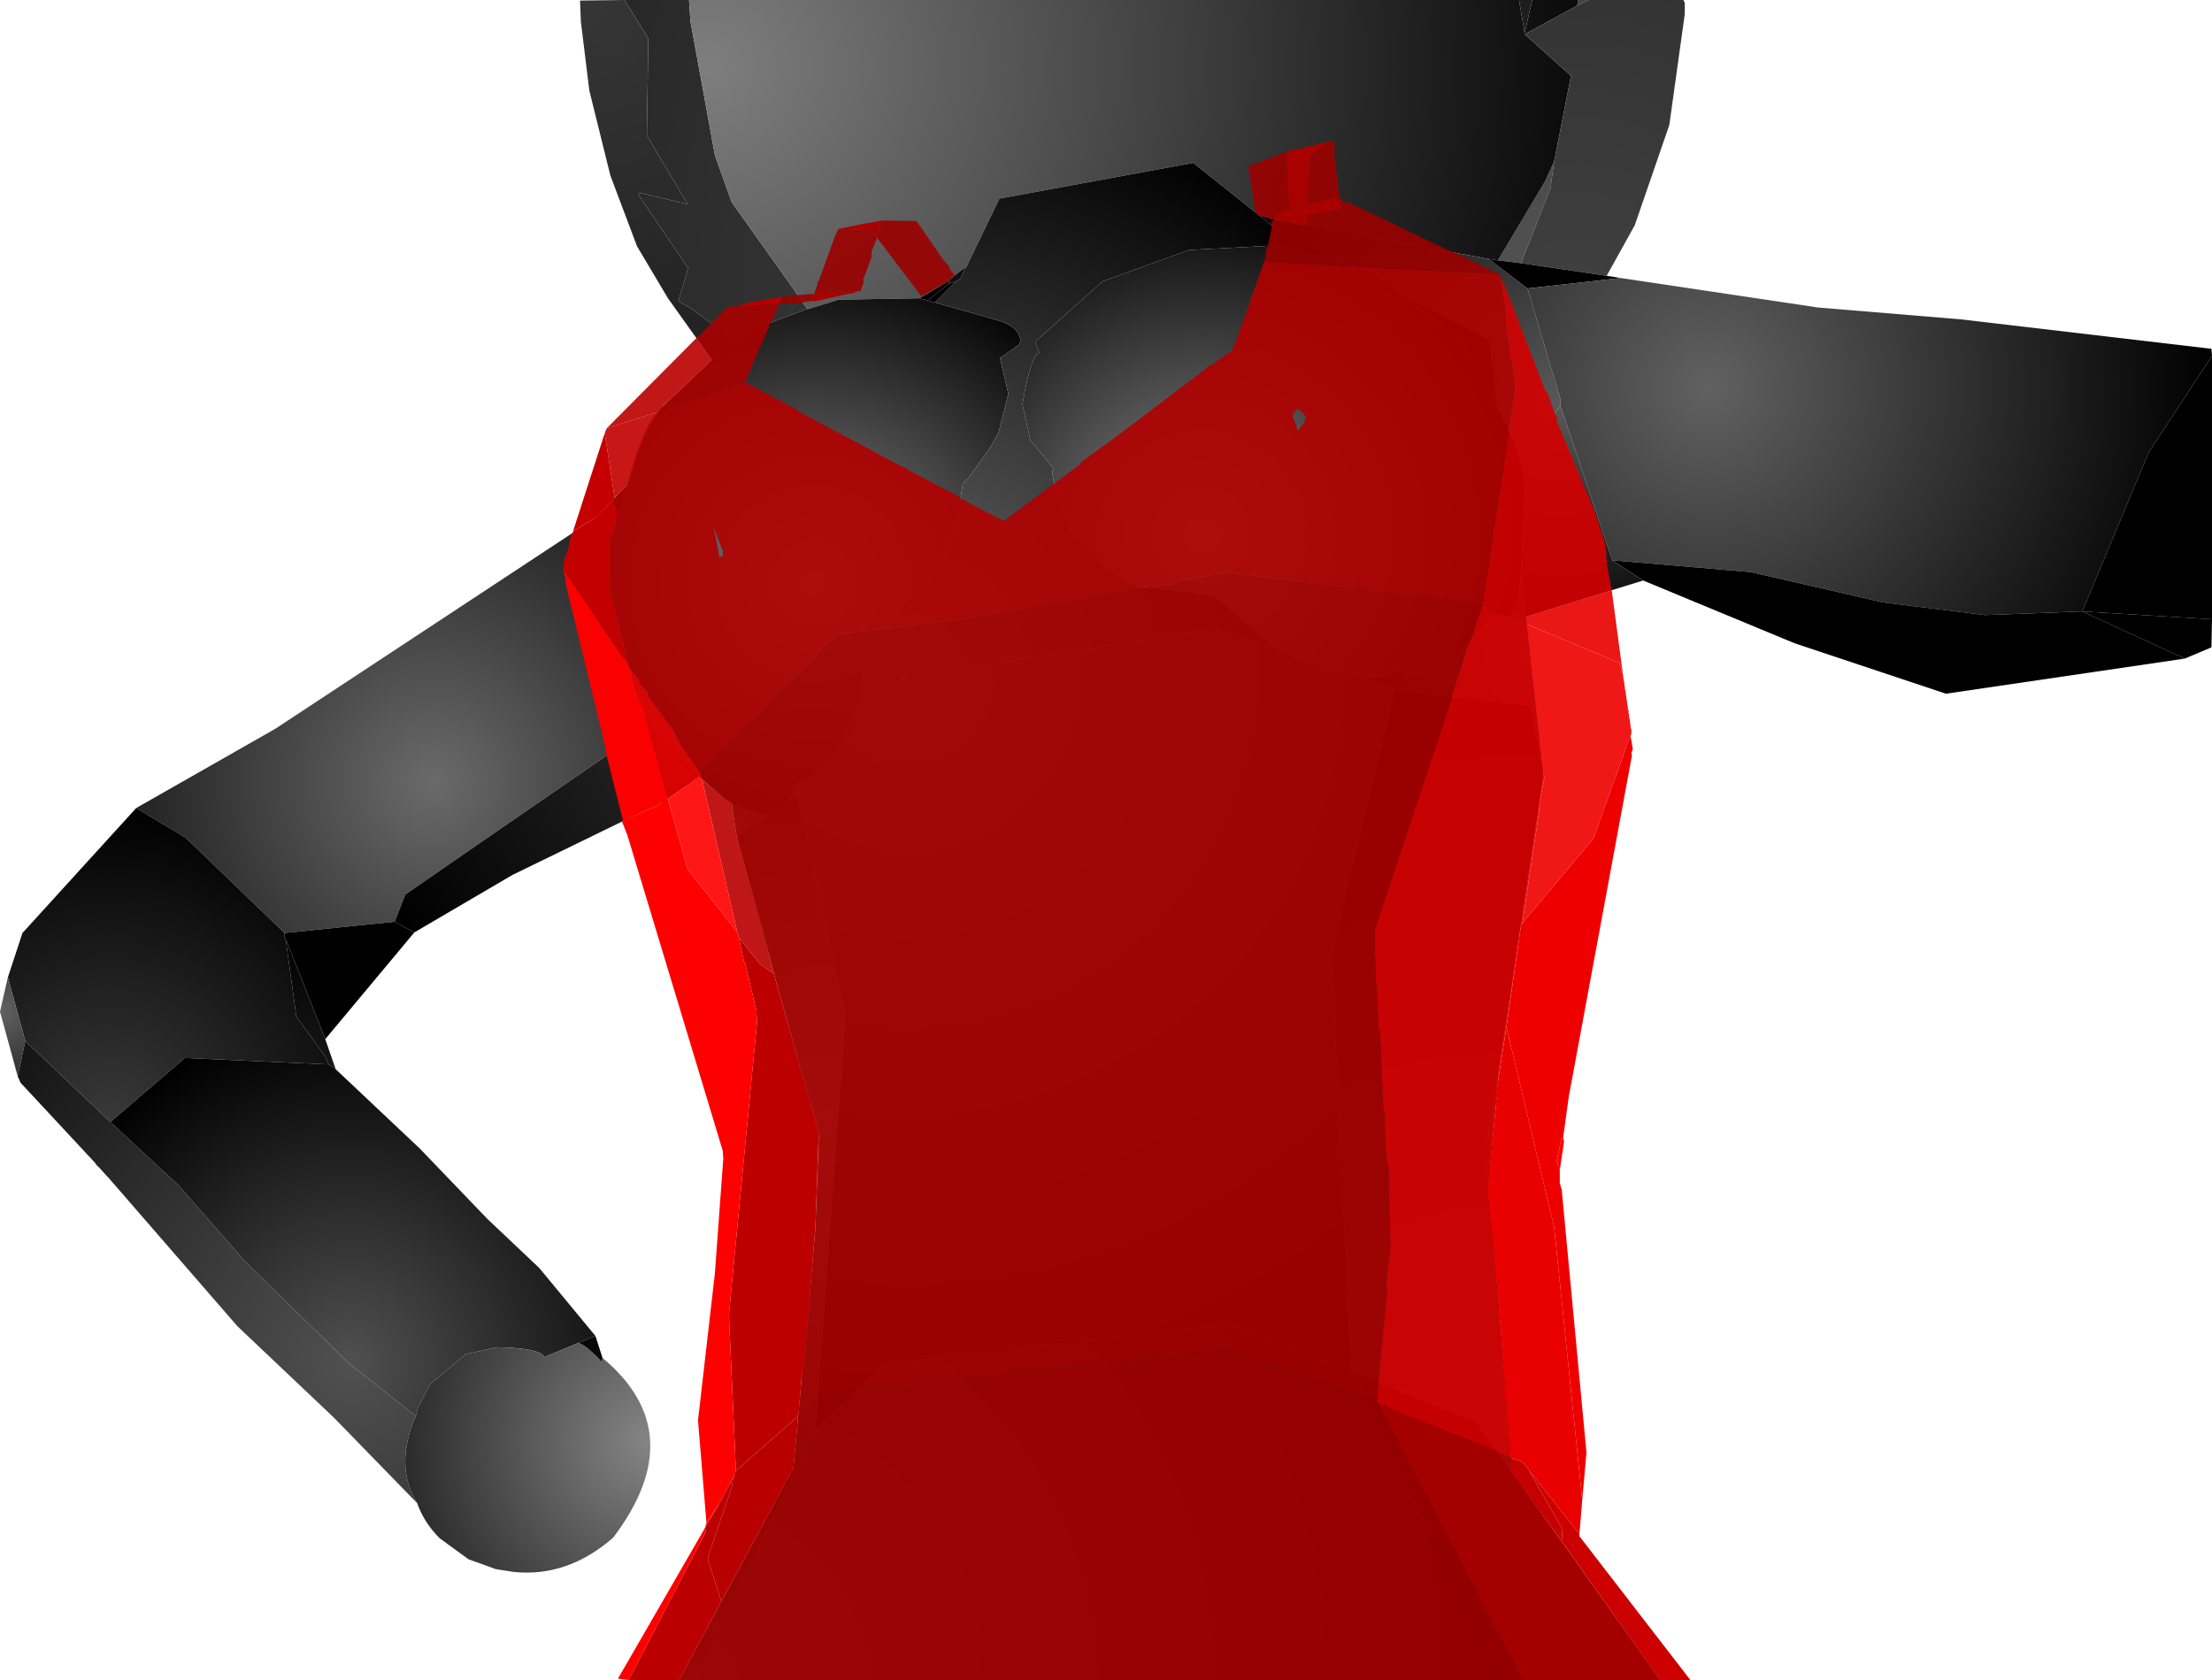 <?xml version="1.0" encoding="UTF-8" standalone="no"?>
<svg xmlns:xlink="http://www.w3.org/1999/xlink" height="299.1px" width="393.75px" xmlns="http://www.w3.org/2000/svg">
  <g transform="matrix(1.0, 0.0, 0.0, 1.0, 394.65, 300.0)">
    <path d="M-283.5 -300.0 L-272.0 -300.0 -271.75 -296.25 -267.4 -272.4 -264.4 -264.0 -253.0 -248.0 -252.9 -247.75 -250.9 -245.0 -261.75 -241.0 -264.0 -239.4 -271.5 -245.0 -273.9 -246.4 -272.15 -252.25 -280.9 -265.15 -281.0 -265.5 -280.65 -265.65 -272.25 -263.65 -279.5 -275.9 -279.25 -293.15 -283.5 -300.0 M-113.75 -300.0 L-111.9 -300.0 -113.9 -299.0 -113.75 -300.0 M-123.9 -253.15 L-128.0 -253.65 -119.65 -267.65 -118.0 -271.25 -118.65 -266.5 -123.9 -253.15" fill="url(#gradient0)" fill-rule="evenodd" stroke="none"/>
    <path d="M-272.0 -300.0 L-124.25 -300.0 -123.25 -294.15 -121.9 -300.0 -113.75 -300.0 -113.9 -299.0 -123.25 -293.9 -115.0 -286.5 -118.0 -271.25 -119.65 -267.65 -128.0 -253.65 -129.65 -253.9 -167.15 -260.75 -170.5 -261.65 -182.25 -271.0 -216.75 -264.65 -222.5 -252.75 -222.75 -252.5 -225.4 -250.4 -225.75 -250.0 -231.0 -246.9 -245.4 -246.65 -250.75 -245.0 -250.9 -245.0 -252.9 -247.75 -253.0 -248.0 -264.4 -264.0 -267.4 -272.4 -271.75 -296.25 -272.0 -300.0" fill="url(#gradient1)" fill-rule="evenodd" stroke="none"/>
    <path d="M-264.4 -157.0 L-265.75 -157.9 -270.15 -161.75 -277.0 -169.65 -281.4 -176.25 -286.25 -195.5 -286.25 -203.4 -283.0 -213.4 -283.0 -213.65 Q-280.15 -224.5 -276.9 -227.4 L-267.9 -235.9 -264.0 -239.4 -261.75 -241.0 -250.9 -245.0 -250.75 -245.0 -245.4 -246.65 -231.0 -246.9 -229.5 -246.5 -228.25 -246.15 -216.75 -242.9 Q-213.15 -241.75 -213.0 -239.25 L-213.25 -238.65 -216.65 -236.25 -215.15 -229.9 -216.9 -223.0 -218.5 -220.15 -222.25 -214.9 -223.25 -214.0 -224.65 -204.9 -230.0 -195.5 Q-235.5 -192.0 -237.65 -185.65 L-240.4 -182.75 -240.9 -180.9 -241.25 -176.0 -244.9 -167.25 -247.25 -164.15 -250.15 -161.5 -253.25 -160.25 -253.25 -159.75 -254.0 -157.9 -255.75 -155.75 -258.25 -154.75 -262.4 -156.0 -264.25 -157.0 -264.4 -157.0" fill="url(#gradient2)" fill-rule="evenodd" stroke="none"/>
    <path d="M-225.75 -250.0 L-225.75 -249.5 -229.5 -246.5 -231.0 -246.9 -225.75 -250.0" fill="url(#gradient3)" fill-rule="evenodd" stroke="none"/>
    <path d="M-167.15 -260.75 L-168.75 -260.25 -170.5 -261.65 -167.15 -260.75 M-222.9 -252.15 L-223.65 -250.5 -223.9 -250.25 -224.5 -249.9 -225.75 -249.5 -225.75 -250.0 -225.4 -250.4 -222.75 -252.5 -222.9 -252.15" fill="url(#gradient4)" fill-rule="evenodd" stroke="none"/>
    <path d="M-222.5 -252.75 L-222.9 -252.15 -222.75 -252.5 -222.5 -252.75" fill="url(#gradient5)" fill-rule="evenodd" stroke="none"/>
    <path d="M-162.65 -255.15 L-166.4 -256.15 -168.4 -256.25 -183.0 -255.5 -198.4 -249.9 -210.4 -239.15 -209.65 -237.25 Q-211.15 -236.75 -212.65 -228.0 L-211.25 -221.65 -207.15 -216.65 Q-208.0 -215.25 -204.0 -205.65 L-197.0 -198.25 -192.15 -195.65 -178.5 -194.0 -168.4 -185.25 -166.4 -184.15 -177.75 -188.0 -178.65 -188.0 -233.65 -179.4 -244.9 -167.25 -241.25 -176.0 -240.9 -180.9 -240.4 -182.75 -237.65 -185.65 Q-235.5 -192.0 -230.0 -195.5 L-224.65 -204.9 -223.25 -214.0 -222.25 -214.9 -218.5 -220.15 -216.9 -223.0 -215.15 -229.9 -216.65 -236.25 -213.25 -238.65 -213.0 -239.25 Q-213.15 -241.75 -216.75 -242.9 L-228.25 -246.15 -224.5 -249.9 -223.9 -250.25 -223.65 -250.5 -222.9 -252.15 -222.5 -252.75 -216.75 -264.65 -182.25 -271.0 -170.5 -261.65 -168.75 -260.25 -168.15 -259.75 -162.65 -255.15 M-153.0 -179.5 L-148.25 -179.4 -145.75 -180.9 -146.4 -177.15 -153.0 -179.5 M-253.25 -159.75 L-253.25 -160.25 -250.15 -161.5 -252.65 -158.75 -253.25 -159.75" fill="url(#gradient6)" fill-rule="evenodd" stroke="none"/>
    <path d="M-122.75 -248.65 L-116.9 -229.0 -116.9 -227.75 -124.25 -218.75 -124.75 -220.75 -128.25 -227.9 -129.5 -239.4 -129.9 -239.75 -145.4 -247.75 -150.5 -251.65 -155.25 -253.0 -168.15 -259.75 -168.75 -260.25 -167.15 -260.75 -129.65 -253.9 -122.75 -248.65" fill="url(#gradient7)" fill-rule="evenodd" stroke="none"/>
    <path d="M-124.25 -300.0 L-121.9 -300.0 -123.25 -294.15 -124.25 -300.0" fill="url(#gradient8)" fill-rule="evenodd" stroke="none"/>
    <path d="M-111.9 -300.0 L-95.0 -300.0 -94.75 -299.5 -94.75 -297.5 -97.5 -277.75 -103.65 -259.9 -108.65 -250.9 -123.9 -253.15 -118.65 -266.5 -118.0 -271.25 -115.0 -286.5 -123.25 -293.9 -113.9 -299.0 -111.9 -300.0" fill="url(#gradient9)" fill-rule="evenodd" stroke="none"/>
    <path d="M-108.65 -250.9 L-106.15 -250.5 -122.75 -248.65 -129.65 -253.9 -128.0 -253.65 -123.9 -253.15 -108.65 -250.9" fill="url(#gradient10)" fill-rule="evenodd" stroke="none"/>
    <path d="M-155.25 -253.0 L-162.65 -255.15 -168.15 -259.75 -155.25 -253.0 M-128.25 -227.9 L-134.5 -239.15 -145.4 -247.75 -129.9 -239.75 -129.5 -239.4 -128.25 -227.9" fill="url(#gradient11)" fill-rule="evenodd" stroke="none"/>
    <path d="M-155.25 -253.0 L-150.5 -251.65 -145.4 -247.75 -134.5 -239.15 -128.25 -227.9 -124.75 -220.75 -124.25 -218.75 -123.15 -214.15 -123.9 -197.65 -124.5 -192.65 -125.75 -190.4 -126.65 -189.9 -129.25 -190.65 -130.5 -188.4 -135.75 -183.0 -135.75 -182.65 -141.9 -180.15 -144.25 -180.25 -145.75 -180.9 -148.25 -179.4 -153.0 -179.5 -154.25 -179.5 -161.25 -181.65 -166.4 -184.15 -168.4 -185.25 -178.5 -194.0 -192.15 -195.65 -197.0 -198.25 -204.0 -205.65 Q-208.0 -215.25 -207.15 -216.65 L-211.25 -221.65 -212.65 -228.0 Q-211.15 -236.75 -209.65 -237.25 L-210.4 -239.15 -198.4 -249.9 -183.0 -255.5 -168.4 -256.25 -166.4 -256.15 -162.65 -255.15 -155.25 -253.0" fill="url(#gradient12)" fill-rule="evenodd" stroke="none"/>
    <path d="M-166.4 -184.15 L-161.25 -181.65 -154.25 -179.5 -153.0 -179.5 -146.4 -177.15 -157.65 -130.25 -154.15 -56.15 -176.4 -64.25 -236.9 -57.25 -249.15 -45.75 -249.5 -45.75 -244.15 -119.25 -252.75 -158.5 -252.65 -158.75 -250.15 -161.5 -247.25 -164.15 -244.9 -167.25 -233.65 -179.4 -178.65 -188.0 -177.75 -188.0 -166.4 -184.15" fill="url(#gradient13)" fill-rule="evenodd" stroke="none"/>
    <path d="M-224.5 -249.9 L-228.25 -246.15 -229.5 -246.5 -225.75 -249.5 -224.5 -249.9" fill="url(#gradient14)" fill-rule="evenodd" stroke="none"/>
    <path d="M-106.15 -250.5 L-71.0 -245.25 -45.65 -243.15 -1.0 -237.9 -0.9 -236.65 -12.15 -219.5 -24.0 -191.15 -41.25 -190.5 -59.4 -192.75 -83.0 -198.15 -107.65 -200.25 -116.9 -227.75 -116.9 -229.0 -122.75 -248.65 -106.15 -250.5" fill="url(#gradient15)" fill-rule="evenodd" stroke="none"/>
    <path d="M-267.9 -235.9 L-275.75 -246.9 -281.25 -256.15 -286.0 -268.75 -289.75 -283.9 -291.25 -296.15 -291.4 -299.9 -283.5 -300.0 -279.25 -293.15 -279.5 -275.9 -272.25 -263.65 -280.65 -265.65 -281.0 -265.5 -280.9 -265.15 -272.15 -252.25 -273.9 -246.4 -271.5 -245.0 -264.0 -239.4 -267.9 -235.9" fill="url(#gradient16)" fill-rule="evenodd" stroke="none"/>
    <path d="M-0.9 -236.65 L-0.9 -189.75 -24.0 -191.15 -12.15 -219.5 -0.9 -236.65" fill="url(#gradient17)" fill-rule="evenodd" stroke="none"/>
    <path d="M-5.75 -182.75 L-48.25 -176.5 -75.25 -185.5 -102.15 -196.65 -107.65 -200.25 -83.0 -198.15 -59.4 -192.75 -41.25 -190.5 -24.0 -191.15 -5.75 -182.75" fill="url(#gradient18)" fill-rule="evenodd" stroke="none"/>
    <path d="M-102.15 -196.65 L-123.0 -190.25 -123.9 -197.65 -123.15 -214.15 -124.25 -218.75 -116.9 -227.75 -107.65 -200.25 -102.15 -196.65" fill="url(#gradient19)" fill-rule="evenodd" stroke="none"/>
    <path d="M-370.4 -156.15 L-345.65 -170.25 -288.5 -207.9 -283.0 -213.65 -283.0 -213.4 -286.25 -203.4 -286.25 -195.5 -281.4 -176.25 -277.0 -169.65 Q-284.65 -168.0 -285.0 -166.65 L-322.5 -140.75 -324.4 -135.9 -344.0 -133.9 -361.65 -150.9 -370.4 -156.15" fill="url(#gradient20)" fill-rule="evenodd" stroke="none"/>
    <path d="M-393.25 -126.0 L-390.65 -133.9 -370.4 -156.15 -361.65 -150.9 -344.0 -133.9 -344.0 -133.25 -343.75 -132.5 -341.9 -119.0 -336.75 -111.9 -336.15 -110.5 -361.75 -111.65 -375.0 -100.25 -390.15 -114.65 -393.25 -126.0" fill="url(#gradient21)" fill-rule="evenodd" stroke="none"/>
    <path d="M-391.5 -108.4 L-394.65 -119.9 -393.25 -126.0 -390.15 -114.65 -391.5 -108.4" fill="url(#gradient22)" fill-rule="evenodd" stroke="none"/>
    <path d="M-320.4 -32.4 L-335.25 -47.65 -352.4 -63.9 -375.4 -90.4 -375.65 -90.65 -377.0 -92.15 -377.4 -92.5 -377.75 -93.0 -391.0 -107.25 -391.5 -108.4 -390.15 -114.65 -375.0 -100.25 -362.9 -89.0 -351.0 -75.4 -332.5 -57.25 -320.65 -47.9 Q-324.5 -39.0 -320.4 -32.4" fill="url(#gradient23)" fill-rule="evenodd" stroke="none"/>
    <path d="M-270.15 -161.75 L-276.4 -157.4 -303.4 -144.25 -320.9 -134.0 -324.4 -135.9 -322.5 -140.75 -285.0 -166.65 Q-284.65 -168.0 -277.0 -169.65 L-270.15 -161.75" fill="url(#gradient24)" fill-rule="evenodd" stroke="none"/>
    <path d="M-320.9 -134.0 L-336.75 -115.0 -343.65 -132.5 -343.75 -132.5 -344.0 -133.25 -344.0 -133.9 -324.4 -135.9 -320.9 -134.0" fill="url(#gradient25)" fill-rule="evenodd" stroke="none"/>
    <path d="M-123.0 -190.25 L-120.0 -162.9 -122.25 -174.4 -146.4 -177.15 -145.75 -180.9 -144.25 -180.25 -141.9 -180.15 -135.75 -182.65 -135.75 -183.0 -130.5 -188.4 -129.25 -190.65 -126.65 -189.9 -125.75 -190.4 -124.5 -192.65 -123.9 -197.65 -123.0 -190.25" fill="url(#gradient26)" fill-rule="evenodd" stroke="none"/>
    <path d="M-0.9 -189.75 L-1.0 -184.75 -5.75 -182.75 -24.0 -191.15 -0.9 -189.75" fill="url(#gradient27)" fill-rule="evenodd" stroke="none"/>
    <path d="M-120.0 -162.9 L-120.0 -162.75 -119.9 -162.25 -128.0 -108.75 -128.0 -108.0 -130.25 -95.0 -129.65 -89.5 -125.4 -37.75 -131.75 -46.75 -153.75 -55.75 -154.15 -56.15 -157.65 -130.25 -146.4 -177.15 -122.25 -174.4 -120.0 -162.9" fill="url(#gradient28)" fill-rule="evenodd" stroke="none"/>
    <path d="M-127.15 -0.9 L-270.9 -0.9 -252.0 -40.65 -249.5 -45.75 -249.15 -45.75 -236.9 -57.25 -176.4 -64.25 -154.15 -56.15 -153.75 -55.75 -151.15 -49.75 -127.15 -0.9" fill="url(#gradient29)" fill-rule="evenodd" stroke="none"/>
    <path d="M-253.4 -38.65 L-249.5 -80.75 -248.75 -97.25 -263.5 -151.0 -258.25 -154.75 -255.75 -155.75 -254.0 -157.9 -252.75 -158.5 -244.15 -119.25 -249.5 -45.75 -252.0 -40.65 -253.4 -38.65" fill="url(#gradient30)" fill-rule="evenodd" stroke="none"/>
    <path d="M-263.5 -151.0 L-264.4 -157.0 -264.25 -157.0 -262.4 -156.0 -258.25 -154.75 -263.5 -151.0 M-254.0 -157.9 L-253.25 -159.75 -252.65 -158.75 -252.75 -158.5 -254.0 -157.9" fill="url(#gradient31)" fill-rule="evenodd" stroke="none"/>
    <path d="M-128.0 -108.0 L-129.65 -89.5 -130.25 -95.0 -128.0 -108.0" fill="url(#gradient32)" fill-rule="evenodd" stroke="none"/>
    <path d="M-336.75 -115.0 L-334.9 -109.65 -336.15 -110.5 -336.75 -111.9 -341.9 -119.0 -343.75 -132.5 -343.65 -132.5 -336.75 -115.0" fill="url(#gradient33)" fill-rule="evenodd" stroke="none"/>
    <path d="M-334.9 -109.65 L-319.9 -95.5 -307.9 -83.0 -298.65 -74.25 -288.65 -62.15 -291.75 -60.9 -297.75 -58.4 Q-298.4 -60.0 -306.25 -60.15 L-311.75 -58.9 -318.15 -53.5 -320.25 -49.4 -320.65 -47.9 -332.5 -57.25 -351.0 -75.4 -362.9 -89.0 -375.0 -100.25 -361.75 -111.65 -336.15 -110.5 -334.9 -109.65" fill="url(#gradient34)" fill-rule="evenodd" stroke="none"/>
    <path d="M-287.4 -58.25 Q-271.4 -44.9 -285.5 -26.25 -293.65 -19.15 -303.25 -20.15 L-306.4 -20.65 -311.25 -22.4 -316.4 -26.15 Q-319.15 -28.9 -320.4 -32.4 -324.5 -39.0 -320.65 -47.9 L-320.25 -49.4 -318.15 -53.5 -311.75 -58.9 -306.25 -60.15 Q-298.4 -60.0 -297.75 -58.4 L-291.75 -60.9 Q-290.4 -60.65 -287.5 -57.5 L-287.4 -58.25" fill="url(#gradient35)" fill-rule="evenodd" stroke="none"/>
    <path d="M-288.65 -62.15 L-287.4 -58.25 -287.5 -57.5 Q-290.4 -60.65 -291.75 -60.9 L-288.65 -62.15" fill="url(#gradient36)" fill-rule="evenodd" stroke="none"/>
    <path d="M-125.4 -37.75 L-99.15 -0.9 -127.15 -0.9 -151.15 -49.75 -153.75 -55.75 -131.75 -46.75 -125.4 -37.75" fill="url(#gradient37)" fill-rule="evenodd" stroke="none"/>
    <path d="M-270.9 -0.9 L-273.75 -0.9 -253.4 -38.65 -252.0 -40.65 -270.9 -0.9" fill="url(#gradient38)" fill-rule="evenodd" stroke="none"/>
    <path d="M-245.4 -259.25 L-240.5 -260.25 -240.25 -260.25 -237.65 -260.75 -238.0 -259.25 -238.4 -259.25 -238.15 -259.0 -238.5 -258.4 -238.4 -258.15 -238.5 -257.65 -239.15 -258.75 -239.25 -259.0 -245.4 -259.25 M-241.9 -248.15 L-243.0 -247.75 -243.4 -247.75 -249.4 -246.4 -250.15 -246.4 -250.0 -247.0 -249.75 -247.65 -246.75 -247.75 -244.0 -248.0 -243.65 -248.0 -241.9 -248.15 M-165.65 -273.0 L-157.65 -274.9 -161.4 -272.4 -161.5 -268.4 -161.75 -267.9 -161.75 -264.4 -162.0 -263.5 -164.25 -263.0 -164.25 -262.9 -165.15 -262.75 -165.0 -264.15 -165.15 -264.4 -165.25 -264.5 -165.0 -264.5 -165.4 -264.9 -165.65 -273.0 M-156.15 -264.65 L-156.0 -264.4 -155.9 -263.9 -155.9 -263.4 -156.5 -264.0 -156.9 -264.9 -156.15 -264.65 M-162.0 -261.65 L-162.0 -259.75 -162.75 -260.0 -167.15 -260.65 -168.0 -260.9 -167.65 -261.9 -165.0 -261.15 -162.0 -261.65" fill="#a90000" fill-rule="evenodd" stroke="none"/>
    <path d="M-156.0 -264.4 L-154.9 -263.9 -154.5 -263.9 -136.25 -255.15 -135.4 -254.9 -127.65 -251.15 -153.5 -252.5 -154.4 -252.65 -169.65 -253.4 -169.5 -253.75 -169.15 -256.0 -169.0 -256.0 -168.25 -259.65 -168.4 -260.0 -168.0 -260.9 -170.5 -261.65 -171.15 -262.15 -172.4 -269.9 -172.5 -270.25 -172.15 -270.5 -165.65 -273.0 -165.4 -264.9 -165.0 -264.5 -165.25 -264.5 -165.15 -264.4 -165.0 -264.15 -165.15 -262.75 -165.15 -262.65 -167.65 -261.9 -168.0 -260.9 -167.15 -260.65 -162.75 -260.0 -162.0 -259.75 -162.0 -261.65 -155.75 -262.75 -155.9 -263.4 -155.9 -263.9 -156.0 -264.4 M-255.4 -247.15 L-253.0 -247.4 -252.65 -247.5 -252.15 -247.5 -250.5 -247.65 -249.75 -247.65 -249.15 -249.25 -249.15 -249.75 -248.9 -250.0 -246.0 -258.0 -245.4 -259.25 -239.25 -259.0 -239.15 -258.75 -238.5 -257.65 -238.4 -258.15 -238.5 -258.4 -238.15 -259.0 -238.4 -259.25 -238.0 -259.25 -237.65 -260.75 -231.5 -260.65 -226.75 -253.75 -225.75 -252.65 -225.4 -251.75 -224.65 -251.0 -225.4 -250.5 -225.4 -250.4 -225.75 -250.0 -230.65 -247.25 -238.5 -257.65 -239.5 -255.25 -239.5 -254.15 -241.0 -250.25 -240.9 -249.75 -241.5 -248.15 -241.9 -248.15 -243.65 -248.0 -244.0 -248.0 -246.75 -247.75 -249.75 -247.65 -250.0 -247.0 -250.15 -246.4 -251.4 -246.25 -251.65 -246.15 -256.0 -245.9 -255.4 -247.15 M-157.65 -274.9 L-157.25 -274.9 -157.0 -272.9 -157.15 -272.5 -156.15 -264.65 -156.9 -264.9 -162.0 -263.5 -161.75 -264.4 -161.75 -267.9 -161.5 -268.4 -161.4 -272.4 -157.65 -274.9" fill="#9b0000" fill-opacity="0.91" fill-rule="evenodd" stroke="none"/>
    <path d="M-155.9 -263.4 L-155.75 -262.75 -162.0 -261.65 -165.0 -261.15 -167.65 -261.9 -165.15 -262.65 -165.15 -262.75 -164.25 -262.9 -164.25 -263.0 -162.0 -263.5 -156.9 -264.9 -156.5 -264.0 -155.9 -263.4" fill="#aa0000" fill-rule="evenodd" stroke="none"/>
    <path d="M-127.65 -251.15 L-127.4 -250.15 -127.5 -249.9 -126.5 -244.0 -126.75 -243.4 -125.75 -236.15 -125.5 -235.65 -124.9 -230.9 -125.9 -224.4 -126.15 -223.65 -126.15 -222.75 -126.25 -222.75 -126.15 -222.4 -126.25 -221.9 -126.5 -221.15 -126.5 -220.25 -126.9 -217.75 -127.15 -217.5 -127.0 -217.25 -127.0 -216.9 -127.25 -215.25 -127.5 -215.15 -127.4 -214.5 -128.0 -210.4 -128.25 -209.65 -128.25 -208.65 -128.65 -206.25 -128.9 -206.0 -128.75 -205.4 -129.5 -200.75 -129.5 -200.5 -130.4 -194.65 -130.65 -194.0 -130.5 -193.4 -130.65 -193.0 -130.75 -192.25 -131.75 -192.5 -133.5 -192.75 -134.0 -192.9 -134.15 -192.9 -142.65 -194.0 -143.0 -194.0 -176.4 -198.15 -185.9 -196.4 -186.15 -196.0 -190.5 -195.5 -191.0 -195.5 -222.5 -189.9 -246.15 -187.0 -246.25 -186.5 -247.0 -185.75 -247.15 -185.65 -247.4 -185.4 -247.65 -185.25 -247.75 -185.0 -248.0 -185.0 -248.4 -184.25 -248.75 -184.0 -254.65 -178.0 -254.9 -177.9 -255.0 -177.65 -257.4 -175.5 -257.5 -175.15 -259.75 -172.75 -260.0 -172.65 -260.15 -172.4 -264.25 -168.15 -264.5 -168.0 -264.65 -167.75 -266.5 -165.9 -266.75 -165.75 -267.0 -165.4 -270.0 -162.65 -270.0 -162.4 -271.75 -165.0 -272.15 -165.25 -272.25 -165.65 -273.4 -167.25 -274.9 -170.15 -279.15 -175.9 -279.5 -177.0 -280.5 -177.9 -281.25 -179.5 -282.65 -181.15 -282.9 -181.9 -283.0 -182.0 -283.0 -182.15 -284.25 -187.75 -284.25 -187.9 -284.4 -188.15 -284.5 -188.25 -284.5 -188.9 -286.25 -196.5 -286.15 -197.15 -286.15 -203.4 -286.25 -203.4 -285.15 -206.75 -285.0 -206.9 -284.9 -207.25 -284.9 -207.75 -284.75 -208.4 -285.4 -211.15 -285.25 -211.4 -283.0 -213.65 -282.25 -215.0 -282.25 -215.15 -282.15 -215.25 -282.15 -215.5 -282.0 -215.65 -282.0 -215.9 -281.9 -216.0 -281.9 -216.25 -281.75 -216.5 -281.75 -216.65 -281.5 -217.4 -281.5 -217.75 -281.25 -218.4 -281.25 -218.65 -281.15 -219.0 -279.65 -223.0 -279.25 -223.5 -277.25 -226.75 -277.0 -227.0 -275.65 -227.25 -275.15 -227.65 -274.4 -227.75 -274.0 -228.0 -272.15 -228.5 -271.75 -228.75 -263.25 -231.5 -262.5 -231.9 -262.15 -232.0 -252.65 -227.0 -252.5 -226.75 -234.25 -217.0 -233.65 -216.75 -233.25 -216.65 -233.15 -216.4 -223.75 -211.5 -223.65 -211.25 -216.0 -207.25 -202.5 -217.25 -202.15 -217.75 -198.4 -220.5 -197.75 -220.9 -179.15 -235.0 -178.75 -235.15 -175.25 -237.75 -175.0 -238.65 -174.75 -238.9 -169.65 -253.4 -154.4 -252.65 -153.5 -252.5 -127.65 -251.15 M-163.65 -227.25 L-164.0 -226.9 -164.5 -226.25 -164.5 -225.65 -163.9 -224.4 -163.75 -223.4 -163.5 -223.4 -163.0 -224.15 -162.9 -224.25 -162.65 -224.65 -162.5 -224.75 -162.25 -225.4 -162.25 -225.9 -162.65 -226.4 -163.65 -227.25 M-266.65 -201.25 L-266.75 -201.0 -266.65 -200.9 -266.25 -200.9 -266.0 -201.0 -266.0 -202.0 -267.65 -206.15 -266.65 -201.25" fill="#b00000" fill-opacity="0.91" fill-rule="evenodd" stroke="none"/>
    <path d="M-270.75 -239.75 L-270.65 -240.0 -270.25 -240.15 -265.25 -245.25 -264.5 -245.4 -256.0 -245.9 -257.0 -243.4 -257.4 -242.65 -257.65 -242.5 -257.75 -241.65 -258.0 -241.4 -258.15 -240.75 -258.4 -240.5 -259.15 -238.5 -259.4 -238.25 -261.75 -232.5 -262.15 -232.0 -262.5 -231.9 -263.25 -231.5 -271.75 -228.75 -272.15 -228.5 -274.0 -228.0 -274.4 -227.75 -275.15 -227.65 -275.65 -227.25 -277.0 -227.0 -276.65 -227.75 -267.9 -235.9 -270.65 -239.75 -270.75 -239.75" fill="#a80000" fill-opacity="0.91" fill-rule="evenodd" stroke="none"/>
    <path d="M-264.5 -245.4 L-261.5 -246.0 -261.5 -246.15 -255.4 -247.15 -256.0 -245.9 -264.5 -245.4" fill="#b60000" fill-rule="evenodd" stroke="none"/>
    <path d="M-127.4 -250.15 L-127.15 -249.9 -127.5 -249.9 -127.0 -249.65 -119.65 -230.65 -119.15 -229.9 -117.9 -226.5 -117.5 -225.65 -117.5 -224.9 -110.9 -209.25 -108.9 -203.15 -108.65 -200.4 -108.5 -200.0 -108.65 -199.75 -107.75 -194.9 -123.0 -190.25 -123.15 -189.15 -123.4 -189.25 -123.75 -189.25 -125.9 -190.25 -126.15 -190.25 -126.25 -190.5 -129.5 -191.75 -129.75 -191.9 -129.75 -192.0 -130.75 -192.25 -130.65 -193.0 -130.5 -193.4 -130.65 -194.0 -130.4 -194.65 -129.5 -200.5 -129.5 -200.75 -128.75 -205.4 -128.9 -206.0 -128.65 -206.25 -128.25 -208.65 -128.25 -209.65 -128.0 -210.4 -127.4 -214.5 -127.5 -215.15 -127.25 -215.25 -127.0 -216.9 -127.0 -217.25 -127.15 -217.5 -126.9 -217.75 -126.5 -220.25 -126.5 -221.15 -126.25 -221.9 -126.15 -222.4 -126.25 -222.75 -126.15 -222.75 -126.15 -223.65 -125.9 -224.4 -124.9 -230.9 -125.5 -235.65 -125.75 -236.15 -126.75 -243.4 -126.5 -244.0 -127.5 -249.9 -127.4 -250.15" fill="#d30000" fill-opacity="0.91" fill-rule="evenodd" stroke="none"/>
    <path d="M-270.0 -162.4 L-270.0 -162.65 -267.0 -165.4 -266.75 -165.75 -266.5 -165.9 -264.65 -167.75 -264.5 -168.0 -264.25 -168.15 -260.15 -172.4 -260.0 -172.65 -259.75 -172.75 -257.5 -175.15 -257.4 -175.5 -255.0 -177.65 -254.9 -177.9 -254.65 -178.0 -248.75 -184.0 -248.4 -184.25 -248.0 -185.0 -247.75 -185.0 -247.65 -185.25 -247.4 -185.4 -247.15 -185.65 -247.0 -185.75 -246.25 -186.5 -246.15 -187.0 -222.5 -189.9 -191.0 -195.5 -190.5 -195.5 -186.15 -196.0 -185.9 -196.4 -176.4 -198.15 -143.0 -194.0 -142.65 -194.0 -134.15 -192.9 -134.0 -192.9 -133.5 -192.75 -131.75 -192.5 -130.75 -192.25 -130.9 -192.25 -130.9 -191.9 -131.0 -191.5 -131.15 -191.15 -131.25 -190.75 -131.75 -189.5 -131.9 -189.25 -131.9 -188.9 -132.0 -188.5 -132.15 -188.15 -132.25 -187.75 -132.4 -187.4 -132.5 -187.0 -132.65 -186.65 -132.75 -186.25 -132.9 -185.9 -133.15 -185.5 -133.25 -185.4 -136.25 -175.9 -136.25 -175.75 -136.4 -175.4 -136.5 -175.0 -136.65 -174.65 -136.75 -174.25 -136.9 -173.9 -137.0 -173.5 -137.15 -173.15 -137.25 -172.75 -137.4 -172.4 -137.5 -172.0 -137.65 -171.65 -137.75 -171.15 -142.65 -156.5 -142.9 -156.0 -143.0 -156.0 -143.0 -155.4 -145.15 -148.9 -145.25 -148.5 -145.4 -148.15 -145.5 -147.75 -145.65 -147.4 -145.75 -147.0 -145.9 -146.65 -146.0 -146.25 -146.15 -145.9 -146.25 -145.5 -146.4 -145.15 -146.5 -144.75 -146.65 -144.4 -146.75 -144.0 -146.9 -143.65 -147.0 -143.25 -147.15 -142.9 -147.25 -142.5 -147.4 -142.15 -147.5 -141.75 -147.65 -141.4 -147.75 -141.0 -147.9 -140.65 -148.0 -140.25 -148.15 -139.9 -148.25 -139.5 -148.4 -139.15 -148.5 -138.75 -148.65 -138.4 -148.75 -138.0 -148.9 -137.65 -149.0 -137.25 -149.15 -136.9 -149.25 -136.5 -149.4 -136.15 -149.5 -135.75 -149.65 -135.4 -149.75 -135.0 -149.9 -134.65 -150.0 -134.25 -149.75 -125.25 -149.65 -125.0 -149.25 -117.0 -149.0 -116.25 -148.4 -102.25 -148.25 -102.0 -147.9 -93.5 -147.5 -92.5 -147.15 -77.75 -147.9 -71.4 -147.65 -70.65 -149.5 -51.5 -149.4 -51.15 -149.65 -50.4 -171.5 -58.15 -171.9 -58.4 -176.4 -59.75 -237.0 -52.9 -237.25 -52.9 -241.9 -52.5 -242.15 -52.4 -248.5 -51.75 -249.0 -51.4 -249.25 -51.0 -251.25 -49.4 -251.5 -48.9 -252.5 -48.25 -251.9 -55.4 -251.75 -55.65 -251.65 -56.0 -251.4 -59.25 -251.25 -59.9 -249.5 -81.5 -248.9 -98.4 -256.9 -126.65 -258.65 -133.65 -258.65 -133.75 -258.9 -134.5 -259.0 -135.0 -259.15 -135.4 -263.5 -151.0 -264.4 -157.0 -264.4 -157.15 -266.25 -158.4 -266.9 -159.0 -269.65 -161.15 -269.9 -161.65 -269.9 -162.15 -270.0 -162.4" fill="#a70000" fill-opacity="0.91" fill-rule="evenodd" stroke="none"/>
    <path d="M-107.75 -194.9 L-105.75 -179.9 -106.4 -182.0 -122.9 -188.9 -123.15 -189.0 -123.15 -189.15 -123.0 -190.25 -107.75 -194.9 M-270.0 -162.4 L-269.9 -162.15 -269.9 -161.65 -270.15 -161.75 -275.75 -157.75 -275.75 -158.0 -278.75 -168.65 -278.9 -169.0 -280.15 -174.0 -281.4 -176.25 -282.65 -181.15 -281.25 -179.5 -280.5 -177.9 -279.5 -177.0 -279.15 -175.9 -274.9 -170.15 -273.4 -167.25 -272.25 -165.65 -272.15 -165.25 -271.75 -165.0 -270.0 -162.4" fill="#e80000" fill-opacity="0.91" fill-rule="evenodd" stroke="none"/>
    <path d="M-283.75 -153.9 L-286.65 -165.4 -286.9 -167.0 -294.0 -196.25 -293.9 -196.5 -294.4 -198.65 -284.15 -183.5 -283.0 -182.15 -283.0 -182.0 -282.9 -181.9 -282.65 -181.15 -281.4 -176.25 -280.15 -174.0 -278.9 -169.0 -278.75 -168.65 -275.75 -158.0 -275.75 -157.75 -276.4 -157.5 -276.5 -157.5 -276.75 -157.25 -277.15 -157.0 -277.75 -156.5 -283.75 -153.9" fill="#fb0000" fill-rule="evenodd" stroke="none"/>
    <path d="M-294.4 -198.65 L-294.15 -200.75 -293.65 -201.75 -292.9 -205.0 -292.65 -205.25 -292.65 -205.4 -288.4 -208.0 -285.4 -211.15 -284.75 -208.4 -284.9 -207.75 -284.9 -207.25 -285.0 -206.9 -285.15 -206.75 -286.25 -203.4 -286.15 -203.4 -286.15 -197.15 -286.25 -196.5 -284.5 -188.9 -284.5 -188.25 -284.4 -188.15 -284.25 -187.9 -284.25 -187.75 -283.0 -182.15 -284.15 -183.5 -294.4 -198.65" fill="#c30000" fill-rule="evenodd" stroke="none"/>
    <path d="M-292.65 -205.4 L-287.0 -222.9 -285.25 -211.4 -285.4 -211.15 -288.4 -208.0 -292.65 -205.4" fill="#c50000" fill-rule="evenodd" stroke="none"/>
    <path d="M-287.0 -222.9 L-286.65 -223.75 -277.25 -226.75 -279.25 -223.5 -279.65 -223.0 -281.15 -219.0 -281.25 -218.65 -281.25 -218.4 -281.5 -217.75 -281.5 -217.4 -281.75 -216.65 -281.75 -216.5 -281.9 -216.25 -281.9 -216.0 -282.0 -215.9 -282.0 -215.65 -282.15 -215.5 -282.15 -215.25 -282.25 -215.15 -282.25 -215.0 -283.0 -213.65 -285.25 -211.4 -287.0 -222.9" fill="#c20000" fill-opacity="0.91" fill-rule="evenodd" stroke="none"/>
    <path d="M-286.65 -223.75 L-270.75 -239.75 -270.65 -239.75 -267.9 -235.9 -276.65 -227.75 -277.0 -227.0 -277.25 -226.75 -286.65 -223.75" fill="#b90000" fill-opacity="0.91" fill-rule="evenodd" stroke="none"/>
    <path d="M-130.75 -192.25 L-129.75 -192.0 -129.75 -191.9 -129.5 -191.75 -126.25 -190.5 -126.15 -190.25 -125.9 -190.25 -123.75 -189.25 -123.4 -189.25 -123.15 -189.15 -123.15 -189.0 -122.9 -188.9 -123.0 -188.5 -123.0 -188.15 -122.9 -187.75 -122.65 -186.15 -122.65 -186.0 -122.5 -185.25 -122.5 -184.75 -122.4 -184.5 -121.15 -172.15 -121.0 -171.5 -121.0 -171.0 -120.9 -170.65 -120.75 -167.15 -120.65 -166.75 -120.4 -165.25 -120.4 -165.15 -120.25 -164.4 -120.25 -163.9 -119.75 -161.5 -120.65 -156.9 -120.5 -156.65 -120.75 -156.25 -120.65 -155.75 -123.65 -135.65 -123.9 -135.25 -126.5 -117.15 -128.4 -104.9 -128.25 -104.4 -128.5 -104.15 -128.4 -102.9 -129.75 -89.5 -129.75 -86.4 -129.65 -85.9 -129.65 -85.15 -129.4 -83.0 -129.4 -82.75 -129.0 -80.25 -129.0 -80.0 -128.9 -79.0 -128.9 -78.65 -128.75 -77.75 -128.75 -77.15 -128.65 -76.65 -128.65 -75.9 -127.9 -67.65 -127.9 -67.0 -127.75 -66.4 -127.75 -65.5 -127.65 -65.0 -126.9 -54.9 -126.9 -54.5 -126.75 -53.65 -126.75 -52.4 -126.0 -44.0 -126.0 -43.65 -125.9 -42.0 -125.75 -41.4 -125.9 -40.65 -126.25 -40.65 -126.4 -40.9 -126.9 -40.9 -127.0 -41.15 -128.15 -41.5 -128.4 -41.65 -128.5 -41.75 -147.4 -49.25 -148.0 -49.75 -149.4 -50.15 -149.65 -50.4 -149.4 -51.15 -149.5 -51.5 -147.65 -70.65 -147.9 -71.4 -147.15 -77.75 -147.5 -92.5 -147.9 -93.5 -148.25 -102.0 -148.4 -102.25 -149.0 -116.25 -149.25 -117.0 -149.65 -125.0 -149.75 -125.25 -150.0 -134.25 -149.9 -134.65 -149.75 -135.0 -149.65 -135.4 -149.5 -135.75 -149.4 -136.15 -149.25 -136.5 -149.15 -136.9 -149.0 -137.25 -148.9 -137.65 -148.75 -138.0 -148.65 -138.4 -148.5 -138.75 -148.4 -139.15 -148.25 -139.5 -148.15 -139.9 -148.0 -140.25 -147.9 -140.65 -147.75 -141.0 -147.65 -141.4 -147.5 -141.75 -147.4 -142.15 -147.25 -142.5 -147.15 -142.9 -147.0 -143.25 -146.9 -143.65 -146.75 -144.0 -146.65 -144.4 -146.5 -144.75 -146.4 -145.15 -146.25 -145.5 -146.15 -145.9 -146.0 -146.25 -145.9 -146.65 -145.75 -147.0 -145.65 -147.4 -145.5 -147.75 -145.4 -148.15 -145.25 -148.5 -145.15 -148.9 -143.0 -155.4 -143.0 -156.0 -142.9 -156.0 -142.65 -156.5 -137.75 -171.15 -137.65 -171.65 -137.5 -172.0 -137.4 -172.4 -137.25 -172.75 -137.15 -173.15 -137.0 -173.5 -136.9 -173.9 -136.75 -174.25 -136.65 -174.65 -136.5 -175.0 -136.4 -175.4 -136.25 -175.75 -136.25 -175.9 -133.25 -185.4 -133.15 -185.5 -132.9 -185.9 -132.75 -186.25 -132.65 -186.65 -132.5 -187.0 -132.4 -187.4 -132.25 -187.75 -132.15 -188.15 -132.0 -188.5 -131.9 -188.9 -131.9 -189.25 -131.75 -189.5 -131.25 -190.75 -131.15 -191.15 -131.0 -191.5 -130.9 -191.9 -130.9 -192.25 -130.75 -192.25" fill="#d80000" fill-opacity="0.91" fill-rule="evenodd" stroke="none"/>
    <path d="M-123.65 -0.9 L-273.75 -0.9 -266.25 -14.9 -253.4 -38.65 -252.65 -46.9 -252.75 -47.75 -252.5 -48.25 -251.5 -48.9 -251.25 -49.4 -249.25 -51.0 -249.0 -51.4 -248.5 -51.75 -242.15 -52.4 -241.9 -52.5 -237.25 -52.9 -237.0 -52.9 -176.4 -59.75 -171.9 -58.4 -171.5 -58.15 -149.65 -50.4 -149.4 -50.15 -123.65 -0.9" fill="#a30000" fill-opacity="0.91" fill-rule="evenodd" stroke="none"/>
    <path d="M-256.9 -126.65 L-248.9 -98.4 -249.5 -81.5 -251.25 -59.9 -251.4 -59.25 -251.65 -56.0 -251.75 -55.65 -251.9 -55.4 -252.5 -48.25 -252.75 -47.75 -263.65 -38.15 -264.9 -66.0 -259.9 -117.9 -260.0 -120.0 -262.0 -128.5 -262.25 -128.9 -263.15 -133.15 -259.4 -128.4 -256.9 -126.65" fill="#bc0000" fill-rule="evenodd" stroke="none"/>
    <path d="M-269.65 -161.15 L-266.9 -159.0 -266.25 -158.4 -264.4 -157.15 -264.4 -157.0 -263.5 -151.0 -259.15 -135.4 -259.0 -135.0 -258.9 -134.5 -258.65 -133.75 -258.65 -133.65 -256.9 -126.65 -259.4 -128.4 -263.15 -133.15 -263.4 -134.0 -269.65 -161.15" fill="#b80000" fill-opacity="0.91" fill-rule="evenodd" stroke="none"/>
    <path d="M-269.9 -161.65 L-269.65 -161.15 -263.4 -134.0 -272.25 -145.25 -275.75 -157.75 -270.15 -161.75 -269.9 -161.65" fill="#ff0000" fill-opacity="0.91" fill-rule="evenodd" stroke="none"/>
    <path d="M-268.9 -28.9 L-270.4 -47.15 -267.4 -73.25 -265.9 -93.75 -266.0 -95.15 -283.0 -151.4 -283.9 -153.65 -283.75 -153.9 -277.75 -156.5 -277.15 -157.0 -276.75 -157.25 -276.5 -157.5 -276.4 -157.5 -275.75 -157.75 -272.25 -145.25 -263.4 -134.0 -263.15 -133.15 -262.25 -128.9 -262.0 -128.5 -260.0 -120.0 -259.9 -117.9 -264.9 -66.0 -263.65 -38.15 -264.0 -37.25 -264.0 -37.0 -264.15 -36.9 -266.65 -32.25 -268.9 -28.9" fill="#fd0000" fill-rule="evenodd" stroke="none"/>
    <path d="M-105.75 -179.9 L-105.65 -179.15 -105.65 -179.0 -105.5 -178.4 -105.5 -178.15 -105.4 -177.5 -105.4 -177.25 -105.25 -176.75 -105.25 -176.5 -105.15 -175.9 -105.15 -175.65 -105.0 -175.0 -105.0 -174.75 -104.9 -174.25 -104.9 -173.9 -104.75 -173.4 -104.75 -173.0 -104.65 -172.65 -104.65 -172.25 -104.5 -171.75 -104.5 -171.4 -104.4 -170.9 -104.4 -170.5 -104.25 -170.15 -104.25 -169.4 -104.4 -169.0 -105.15 -167.25 -105.15 -167.15 -105.25 -166.9 -105.25 -166.75 -111.0 -150.75 -123.65 -135.65 -120.65 -155.75 -120.75 -156.25 -120.5 -156.65 -120.65 -156.9 -119.75 -161.5 -120.25 -163.9 -120.25 -164.4 -120.4 -165.15 -120.4 -165.25 -120.65 -166.75 -120.75 -167.15 -120.9 -170.65 -121.0 -171.0 -121.0 -171.5 -121.15 -172.15 -122.4 -184.5 -122.5 -184.75 -122.5 -185.25 -122.65 -186.0 -122.65 -186.15 -122.9 -187.75 -123.0 -188.15 -123.0 -188.5 -122.9 -188.9 -106.4 -182.0 -105.75 -179.9" fill="#ee0000" fill-opacity="0.91" fill-rule="evenodd" stroke="none"/>
    <path d="M-104.4 -169.0 L-104.0 -166.65 -104.25 -165.9 -104.15 -165.5 -115.4 -104.75 -116.4 -97.5 -116.75 -97.25 -117.0 -96.0 -117.0 -95.75 -117.15 -95.25 -117.5 -93.5 -117.5 -93.25 -117.4 -93.0 -117.25 -92.0 -117.0 -91.65 -117.0 -89.4 -116.65 -88.15 -112.25 -41.4 -113.0 -33.0 -118.0 -81.5 -126.5 -117.15 -123.9 -135.25 -123.65 -135.65 -111.0 -150.75 -105.25 -166.75 -105.25 -166.9 -105.15 -167.15 -105.15 -167.25 -104.4 -169.0" fill="#ef0000" fill-rule="evenodd" stroke="none"/>
    <path d="M-282.75 -0.9 L-284.65 -1.15 -269.15 -28.0 -268.9 -28.9 -266.65 -32.25 -269.15 -28.0 -269.0 -27.25 -282.75 -0.9" fill="#fe0000" fill-rule="evenodd" stroke="none"/>
    <path d="M-273.75 -0.9 L-282.75 -0.9 -269.0 -27.25 -269.15 -28.0 -266.65 -32.25 -264.15 -36.9 -264.4 -35.25 -268.5 -23.15 -268.65 -22.4 -266.25 -14.9 -273.75 -0.9" fill="#ba0000" fill-rule="evenodd" stroke="none"/>
    <path d="M-263.65 -38.15 L-252.75 -47.75 -252.65 -46.9 -253.4 -38.65 -266.25 -14.9 -268.65 -22.4 -268.5 -23.15 -264.4 -35.25 -264.15 -36.9 -264.0 -37.0 -264.0 -37.25 -263.65 -38.15" fill="#b80000" fill-rule="evenodd" stroke="none"/>
    <path d="M-113.0 -33.0 L-113.5 -26.9 -122.5 -38.25 -122.5 -38.4 -122.75 -38.65 -123.65 -39.75 -125.75 -40.5 -125.9 -40.65 -125.75 -41.4 -125.9 -42.0 -126.0 -43.65 -126.0 -44.0 -126.75 -52.4 -126.75 -53.65 -126.9 -54.5 -126.9 -54.9 -127.65 -65.0 -127.75 -65.5 -127.75 -66.4 -127.9 -67.0 -127.9 -67.65 -128.65 -75.9 -128.65 -76.65 -128.75 -77.15 -128.75 -77.75 -128.9 -78.65 -128.9 -79.0 -129.0 -80.0 -129.0 -80.25 -129.4 -82.75 -129.4 -83.0 -129.65 -85.15 -129.65 -85.9 -129.75 -86.4 -129.75 -89.5 -128.4 -102.9 -128.5 -104.15 -128.25 -104.4 -128.4 -104.9 -126.5 -117.15 -118.0 -81.5 -113.0 -33.0" fill="#e90000" fill-rule="evenodd" stroke="none"/>
    <path d="M-116.4 -97.5 L-116.25 -96.75 -117.0 -91.65 -117.25 -92.0 -117.4 -93.0 -117.5 -93.25 -117.5 -93.5 -117.15 -95.25 -117.0 -95.75 -117.0 -96.0 -116.75 -97.25 -116.4 -97.5" fill="#ff0000" fill-rule="evenodd" stroke="none"/>
    <path d="M-99.15 -0.9 L-123.65 -0.9 -149.4 -50.15 -148.0 -49.75 -147.4 -49.25 -128.5 -41.75 -128.4 -41.65 -128.15 -41.5 -127.0 -41.15 -126.9 -40.9 -126.4 -40.9 -126.25 -40.65 -125.9 -40.65 -125.75 -40.5 -125.75 -40.4 -125.65 -40.0 -125.75 -38.15 -125.5 -37.75 -116.5 -25.4 -99.15 -0.9" fill="#b50000" fill-opacity="0.91" fill-rule="evenodd" stroke="none"/>
    <path d="M-125.75 -40.5 L-123.65 -39.75 -122.75 -38.65 -122.5 -38.4 -122.5 -38.25 -116.65 -28.0 -116.5 -25.4 -125.5 -37.75 -125.75 -38.15 -125.65 -40.0 -125.75 -40.4 -125.75 -40.5" fill="#c60000" fill-rule="evenodd" stroke="none"/>
    <path d="M-113.5 -26.9 L-113.5 -26.5 -93.75 -0.9 -99.15 -0.9 -116.5 -25.4 -116.65 -28.0 -122.5 -38.25 -113.5 -26.9" fill="#cc0000" fill-rule="evenodd" stroke="none"/>
  </g>
  <defs>
    <radialGradient cx="0" cy="0" gradientTransform="matrix(0.209, 0.0, 0.0, 0.209, -128.05, -247.35)" gradientUnits="userSpaceOnUse" id="gradient0" r="819.2" spreadMethod="pad">
      <stop offset="0.0" stop-color="#525252"/>
      <stop offset="1.0" stop-color="#262626"/>
    </radialGradient>
    <radialGradient cx="0" cy="0" gradientTransform="matrix(0.19, 0.0, 0.0, 0.19, -268.65, -288.15)" gradientUnits="userSpaceOnUse" id="gradient1" r="819.2" spreadMethod="pad">
      <stop offset="0.0" stop-color="#7e7e7e"/>
      <stop offset="1.0" stop-color="#0a0a0a"/>
    </radialGradient>
    <radialGradient cx="0" cy="0" gradientTransform="matrix(0.074, 0.0, 0.0, 0.074, -249.8, -196.1)" gradientUnits="userSpaceOnUse" id="gradient2" r="819.2" spreadMethod="pad">
      <stop offset="0.0" stop-color="#858585"/>
      <stop offset="1.0" stop-color="#000000"/>
    </radialGradient>
    <radialGradient cx="0" cy="0" gradientTransform="matrix(0.057, 0.0, 0.0, 0.057, -222.2, -252.15)" gradientUnits="userSpaceOnUse" id="gradient3" r="819.2" spreadMethod="pad">
      <stop offset="0.0" stop-color="#000000"/>
      <stop offset="1.0" stop-color="#000000"/>
    </radialGradient>
    <radialGradient cx="0" cy="0" gradientTransform="matrix(0.135, 0.0, 0.0, 0.135, -234.95, -173.2)" gradientUnits="userSpaceOnUse" id="gradient4" r="819.2" spreadMethod="pad">
      <stop offset="0.0" stop-color="#323232"/>
      <stop offset="1.0" stop-color="#000000"/>
    </radialGradient>
    <radialGradient cx="0" cy="0" gradientTransform="matrix(0.028, 0.0, 0.0, 0.028, -216.65, -264.65)" gradientUnits="userSpaceOnUse" id="gradient5" r="819.2" spreadMethod="pad">
      <stop offset="0.0" stop-color="#000000"/>
      <stop offset="1.0" stop-color="#000000"/>
    </radialGradient>
    <radialGradient cx="0" cy="0" gradientTransform="matrix(0.13, 0.0, 0.0, 0.13, -233.55, -179.45)" gradientUnits="userSpaceOnUse" id="gradient6" r="819.2" spreadMethod="pad">
      <stop offset="0.0" stop-color="#6a6a6a"/>
      <stop offset="1.0" stop-color="#000000"/>
    </radialGradient>
    <radialGradient cx="0" cy="0" gradientTransform="matrix(0.078, 0.0, 0.0, 0.078, -116.75, -228.1)" gradientUnits="userSpaceOnUse" id="gradient7" r="819.2" spreadMethod="pad">
      <stop offset="0.0" stop-color="#595959"/>
      <stop offset="1.0" stop-color="#000000"/>
    </radialGradient>
    <radialGradient cx="0" cy="0" gradientTransform="matrix(0.007, 0.0, 0.0, 0.007, -123.2, -294.0)" gradientUnits="userSpaceOnUse" id="gradient8" r="819.2" spreadMethod="pad">
      <stop offset="0.0" stop-color="#1e1e1e"/>
      <stop offset="1.0" stop-color="#1e1e1e"/>
    </radialGradient>
    <radialGradient cx="0" cy="0" gradientTransform="matrix(0.075, 0.0, 0.0, 0.075, -114.0, -241.95)" gradientUnits="userSpaceOnUse" id="gradient9" r="819.2" spreadMethod="pad">
      <stop offset="0.0" stop-color="#414141"/>
      <stop offset="1.0" stop-color="#333333"/>
    </radialGradient>
    <radialGradient cx="0" cy="0" gradientTransform="matrix(0.02, 0.0, 0.0, 0.02, -122.85, -248.75)" gradientUnits="userSpaceOnUse" id="gradient10" r="819.2" spreadMethod="pad">
      <stop offset="0.0" stop-color="#000000"/>
      <stop offset="1.0" stop-color="#000000"/>
    </radialGradient>
    <radialGradient cx="0" cy="0" gradientTransform="matrix(0.046, 0.0, 0.0, 0.046, -150.05, -245.0)" gradientUnits="userSpaceOnUse" id="gradient11" r="819.2" spreadMethod="pad">
      <stop offset="0.0" stop-color="#000000"/>
      <stop offset="1.0" stop-color="#000000"/>
    </radialGradient>
    <radialGradient cx="0" cy="0" gradientTransform="matrix(0.071, 0.0, 0.0, 0.071, -180.6, -204.8)" gradientUnits="userSpaceOnUse" id="gradient12" r="819.2" spreadMethod="pad">
      <stop offset="0.0" stop-color="#878787"/>
      <stop offset="1.0" stop-color="#090909"/>
    </radialGradient>
    <radialGradient cx="0" cy="0" gradientTransform="matrix(0.179, 0.0, 0.0, 0.179, -233.55, -179.45)" gradientUnits="userSpaceOnUse" id="gradient13" r="819.2" spreadMethod="pad">
      <stop offset="0.0" stop-color="#6a6a6a"/>
      <stop offset="1.0" stop-color="#000000"/>
    </radialGradient>
    <radialGradient cx="0" cy="0" gradientTransform="matrix(0.041, 0.0, 0.0, 0.041, -245.9, -228.9)" gradientUnits="userSpaceOnUse" id="gradient14" r="819.2" spreadMethod="pad">
      <stop offset="0.0" stop-color="#000000"/>
      <stop offset="1.0" stop-color="#000000"/>
    </radialGradient>
    <radialGradient cx="0" cy="0" gradientTransform="matrix(0.11, 0.0, 0.0, 0.11, -90.45, -231.1)" gradientUnits="userSpaceOnUse" id="gradient15" r="819.2" spreadMethod="pad">
      <stop offset="0.0" stop-color="#616161"/>
      <stop offset="1.0" stop-color="#000000"/>
    </radialGradient>
    <radialGradient cx="0" cy="0" gradientTransform="matrix(0.086, 0.0, 0.0, 0.086, -291.25, -300.0)" gradientUnits="userSpaceOnUse" id="gradient16" r="819.2" spreadMethod="pad">
      <stop offset="0.0" stop-color="#363636"/>
      <stop offset="1.0" stop-color="#202020"/>
    </radialGradient>
    <radialGradient cx="0" cy="0" gradientTransform="matrix(0.038, 0.0, 0.0, 0.038, -12.1, -219.45)" gradientUnits="userSpaceOnUse" id="gradient17" r="819.2" spreadMethod="pad">
      <stop offset="0.0" stop-color="#000000"/>
      <stop offset="1.0" stop-color="#000000"/>
    </radialGradient>
    <radialGradient cx="0" cy="0" gradientTransform="matrix(0.103, 0.0, 0.0, 0.103, -24.0, -191.2)" gradientUnits="userSpaceOnUse" id="gradient18" r="819.2" spreadMethod="pad">
      <stop offset="0.0" stop-color="#000000"/>
      <stop offset="1.0" stop-color="#000000"/>
    </radialGradient>
    <radialGradient cx="0" cy="0" gradientTransform="matrix(0.05, 0.0, 0.0, 0.05, -116.75, -228.1)" gradientUnits="userSpaceOnUse" id="gradient19" r="819.2" spreadMethod="pad">
      <stop offset="0.0" stop-color="#595959"/>
      <stop offset="1.0" stop-color="#070707"/>
    </radialGradient>
    <radialGradient cx="0" cy="0" gradientTransform="matrix(0.097, 0.0, 0.0, 0.097, -317.5, -160.7)" gradientUnits="userSpaceOnUse" id="gradient20" r="819.2" spreadMethod="pad">
      <stop offset="0.0" stop-color="#6a6a6a"/>
      <stop offset="1.0" stop-color="#000000"/>
    </radialGradient>
    <radialGradient cx="0" cy="0" gradientTransform="matrix(0.069, 0.0, 0.0, 0.069, -374.9, -100.25)" gradientUnits="userSpaceOnUse" id="gradient21" r="819.2" spreadMethod="pad">
      <stop offset="0.0" stop-color="#393939"/>
      <stop offset="1.0" stop-color="#000000"/>
    </radialGradient>
    <radialGradient cx="0" cy="0" gradientTransform="matrix(0.015, 0.0, 0.0, 0.015, -394.6, -120.15)" gradientUnits="userSpaceOnUse" id="gradient22" r="819.2" spreadMethod="pad">
      <stop offset="0.0" stop-color="#626262"/>
      <stop offset="1.0" stop-color="#2f2f2f"/>
    </radialGradient>
    <radialGradient cx="0" cy="0" gradientTransform="matrix(0.1, 0.0, 0.0, 0.1, -332.25, -57.3)" gradientUnits="userSpaceOnUse" id="gradient23" r="819.2" spreadMethod="pad">
      <stop offset="0.0" stop-color="#505050"/>
      <stop offset="1.0" stop-color="#141414"/>
    </radialGradient>
    <radialGradient cx="0" cy="0" gradientTransform="matrix(0.089, 0.0, 0.0, 0.089, -262.0, -174.2)" gradientUnits="userSpaceOnUse" id="gradient24" r="819.2" spreadMethod="pad">
      <stop offset="0.0" stop-color="#2f2f2f"/>
      <stop offset="1.0" stop-color="#000000"/>
    </radialGradient>
    <radialGradient cx="0" cy="0" gradientTransform="matrix(0.029, 0.0, 0.0, 0.029, -344.15, -134.0)" gradientUnits="userSpaceOnUse" id="gradient25" r="819.2" spreadMethod="pad">
      <stop offset="0.0" stop-color="#010101"/>
      <stop offset="1.0" stop-color="#000000"/>
    </radialGradient>
    <radialGradient cx="0" cy="0" gradientTransform="matrix(0.045, 0.0, 0.0, 0.045, -122.15, -182.65)" gradientUnits="userSpaceOnUse" id="gradient26" r="819.2" spreadMethod="pad">
      <stop offset="0.0" stop-color="#3f3f3f"/>
      <stop offset="1.0" stop-color="#060606"/>
    </radialGradient>
    <radialGradient cx="0" cy="0" gradientTransform="matrix(0.029, 0.0, 0.0, 0.029, -24.0, -191.2)" gradientUnits="userSpaceOnUse" id="gradient27" r="819.2" spreadMethod="pad">
      <stop offset="0.0" stop-color="#000000"/>
      <stop offset="1.0" stop-color="#000000"/>
    </radialGradient>
    <radialGradient cx="0" cy="0" gradientTransform="matrix(0.186, 0.0, 0.0, 0.186, -124.6, -26.65)" gradientUnits="userSpaceOnUse" id="gradient28" r="819.2" spreadMethod="pad">
      <stop offset="0.0" stop-color="#3f3f3f"/>
      <stop offset="1.0" stop-color="#000000"/>
    </radialGradient>
    <radialGradient cx="0" cy="0" gradientTransform="matrix(0.175, 0.0, 0.0, 0.175, -270.9, -1.0)" gradientUnits="userSpaceOnUse" id="gradient29" r="819.2" spreadMethod="pad">
      <stop offset="0.0" stop-color="#4d4d4d"/>
      <stop offset="1.0" stop-color="#000000"/>
    </radialGradient>
    <radialGradient cx="0" cy="0" gradientTransform="matrix(0.083, 0.0, 0.0, 0.083, -248.6, -100.1)" gradientUnits="userSpaceOnUse" id="gradient30" r="819.2" spreadMethod="pad">
      <stop offset="0.0" stop-color="#838383"/>
      <stop offset="1.0" stop-color="#2a2a2a"/>
    </radialGradient>
    <radialGradient cx="0" cy="0" gradientTransform="matrix(0.054, 0.0, 0.0, 0.054, -263.5, -150.95)" gradientUnits="userSpaceOnUse" id="gradient31" r="819.2" spreadMethod="pad">
      <stop offset="0.0" stop-color="#626262"/>
      <stop offset="1.0" stop-color="#373737"/>
    </radialGradient>
    <radialGradient cx="0" cy="0" gradientTransform="matrix(0.078, 0.0, 0.0, 0.078, -124.7, -148.0)" gradientUnits="userSpaceOnUse" id="gradient32" r="819.2" spreadMethod="pad">
      <stop offset="0.0" stop-color="#373737"/>
      <stop offset="1.0" stop-color="#272727"/>
    </radialGradient>
    <radialGradient cx="0" cy="0" gradientTransform="matrix(0.057, 0.0, 0.0, 0.057, -329.3, -89.8)" gradientUnits="userSpaceOnUse" id="gradient33" r="819.2" spreadMethod="pad">
      <stop offset="0.0" stop-color="#292929"/>
      <stop offset="1.0" stop-color="#010101"/>
    </radialGradient>
    <radialGradient cx="0" cy="0" gradientTransform="matrix(0.075, 0.0, 0.0, 0.075, -332.25, -57.3)" gradientUnits="userSpaceOnUse" id="gradient34" r="819.2" spreadMethod="pad">
      <stop offset="0.0" stop-color="#505050"/>
      <stop offset="1.0" stop-color="#000000"/>
    </radialGradient>
    <radialGradient cx="0" cy="0" gradientTransform="matrix(0.053, 0.0, 0.0, 0.053, -278.95, -43.35)" gradientUnits="userSpaceOnUse" id="gradient35" r="819.2" spreadMethod="pad">
      <stop offset="0.0" stop-color="#858585"/>
      <stop offset="1.0" stop-color="#2c2c2c"/>
    </radialGradient>
    <radialGradient cx="0" cy="0" gradientTransform="matrix(0.05, 0.0, 0.0, 0.05, -281.35, -37.6)" gradientUnits="userSpaceOnUse" id="gradient36" r="819.2" spreadMethod="pad">
      <stop offset="0.0" stop-color="#131313"/>
      <stop offset="1.0" stop-color="#000000"/>
    </radialGradient>
    <radialGradient cx="0" cy="0" gradientTransform="matrix(0.095, 0.0, 0.0, 0.095, -154.05, -56.05)" gradientUnits="userSpaceOnUse" id="gradient37" r="819.2" spreadMethod="pad">
      <stop offset="0.0" stop-color="#000000"/>
      <stop offset="1.0" stop-color="#000000"/>
    </radialGradient>
    <radialGradient cx="0" cy="0" gradientTransform="matrix(0.06, 0.0, 0.0, 0.06, -270.9, -1.0)" gradientUnits="userSpaceOnUse" id="gradient38" r="819.2" spreadMethod="pad">
      <stop offset="0.0" stop-color="#4d4d4d"/>
      <stop offset="1.0" stop-color="#0e0e0e"/>
    </radialGradient>
  </defs>
</svg>

